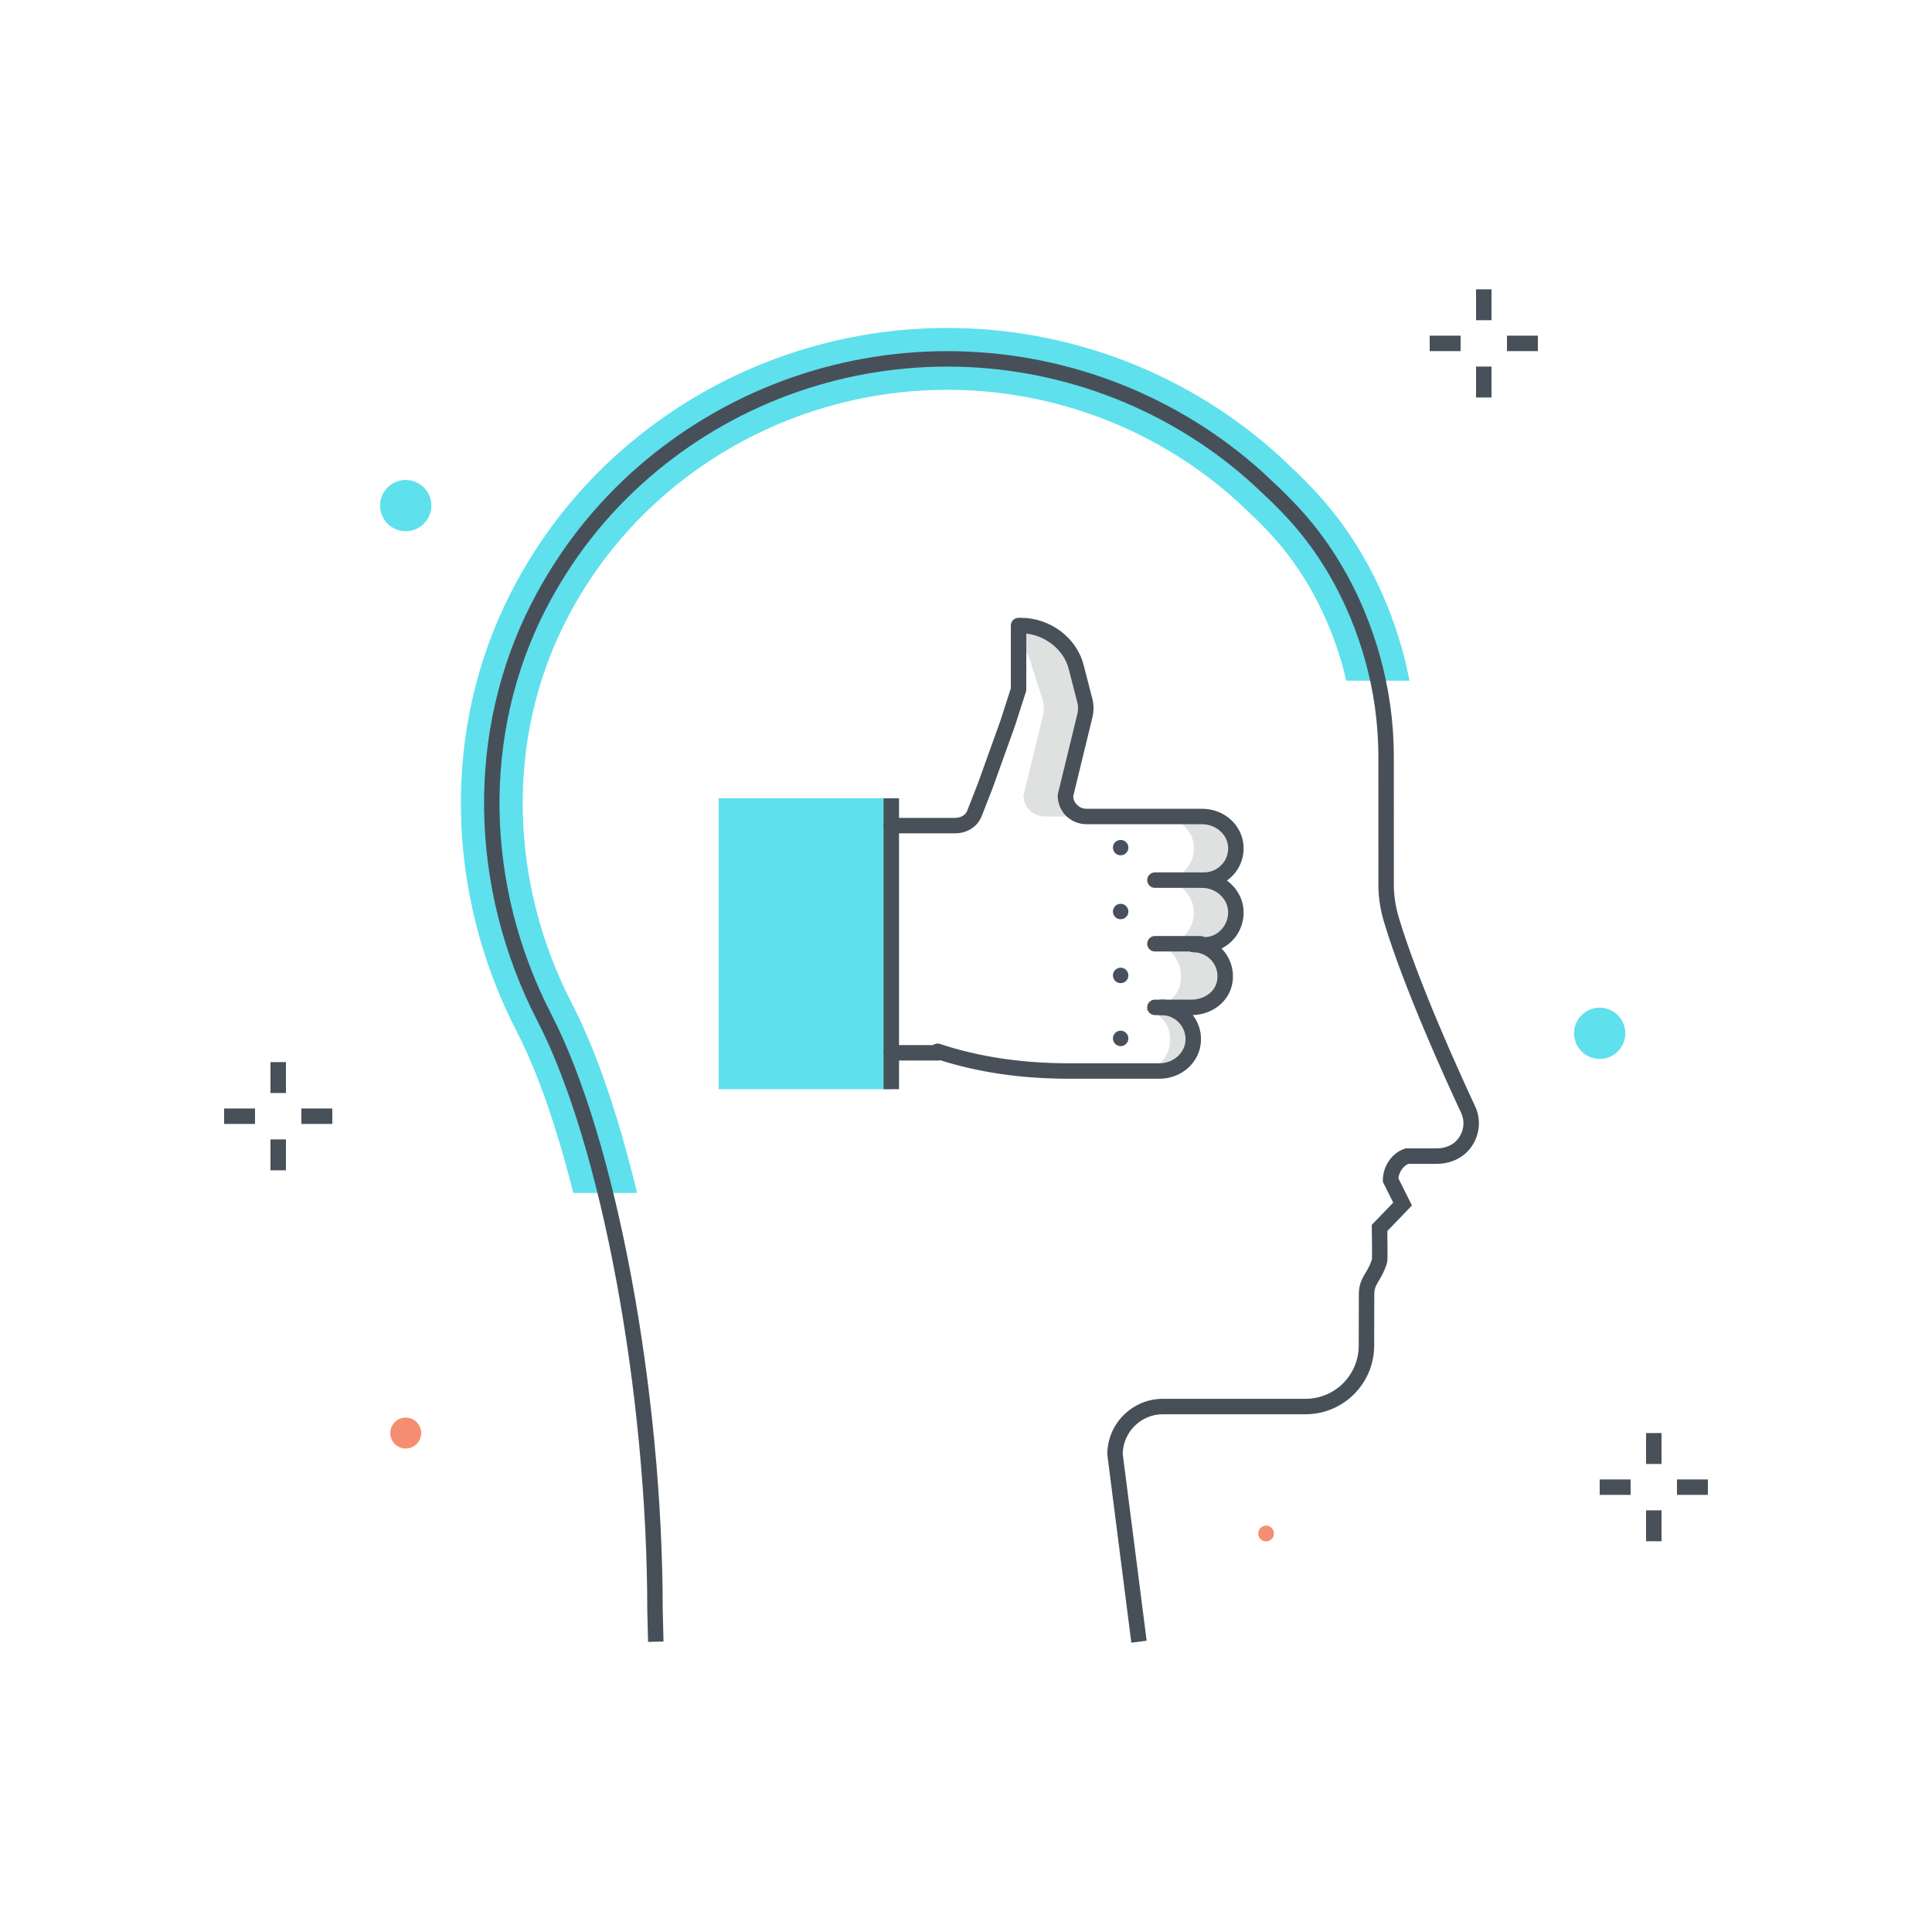 <svg xmlns="http://www.w3.org/2000/svg" width="250" height="250" viewBox="0 0 250 250">
  <g fill="none" fill-rule="evenodd">
    <path fill="#DFE0E0" d="M134.942 90.652C135.107 91.292 135.112 91.963 134.956 92.605L132.435 102.948C132.435 104.471 133.669 105.655 135.192 105.655L140.625 105.655C139.103 105.655 137.868 104.471 137.868 102.948L140.389 92.58C140.545 91.938 140.54 91.28 140.375 90.64L138.97 86.277C138.159 83.134 135.33 80.945 131.802 80.945L131.802 83.473C132.978 84.27 133.263 85.221 133.537 86.283L134.942 90.652M155.553 113.888L155.789 113.888C158.146 113.888 160.043 111.934 159.918 109.549 159.801 107.313 157.794 105.655 155.555 105.655L150.122 105.655C152.361 105.655 154.368 107.313 154.485 109.549 154.61 111.934 152.713 113.888 150.356 113.888L150.12 113.888C152.359 113.888 154.366 115.634 154.483 117.87 154.601 120.115 152.926 122.03 150.763 122.242 150.628 122.255 149.113 122.259 148.975 122.259 151.507 122.259 153.218 124.567 152.753 127.181 152.401 129.155 150.621 130.515 148.269 130.562L148.269 130.773C150.621 131.338 151.498 132.872 151.397 134.8 151.279 137.036 149.562 138.589 147.323 138.589L150.04 138.589C152.279 138.589 154.286 136.931 154.403 134.695 154.528 132.31 152.631 130.355 150.274 130.355L154.174 130.355C156.215 130.355 158.118 129.093 158.476 127.084 158.941 124.47 156.94 122.224 154.408 122.224 154.546 122.224 156.061 122.263 156.196 122.25 158.36 122.038 160.034 120.102 159.917 117.857 159.799 115.621 157.792 113.888 155.553 113.888"/>
    <polygon fill="#5FE0ED" points="92.986 140.942 115.334 140.942 115.334 103.302 92.986 103.302"/>
    <path fill="#48515A" d="M150.04,139.589 L138.315,139.589 C132.273,139.589 126.667,138.781 121.64,137.187 C121.541,137.219 121.437,137.236 121.328,137.236 L115.334,137.236 C114.781,137.236 114.334,136.789 114.334,136.236 C114.334,135.684 114.781,135.236 115.334,135.236 L120.726,135.236 C120.731,135.231 120.737,135.228 120.743,135.223 C121.004,135.034 121.339,134.981 121.645,135.086 C126.627,136.747 132.235,137.589 138.315,137.589 L150.04,137.589 C151.811,137.589 153.319,136.267 153.404,134.642 C153.45,133.776 153.149,132.957 152.557,132.333 C151.959,131.702 151.148,131.355 150.273,131.355 C149.721,131.355 149.273,130.908 149.273,130.355 C149.273,129.803 149.721,129.355 150.273,129.355 L154.174,129.355 C155.605,129.355 157.205,128.515 157.491,126.909 C157.658,125.969 157.421,125.058 156.824,124.345 C156.254,123.665 155.426,123.262 154.535,123.227 L154.408,123.224 C154.408,123.224 154.408,123.224 154.407,123.224 C153.855,123.224 153.408,122.775 153.408,122.224 C153.408,121.676 153.848,121.231 154.394,121.224 C154.395,121.224 154.395,121.224 154.396,121.224 L154.397,121.224 C154.397,121.224 154.398,121.224 154.399,121.224 C154.399,121.224 154.4,121.224 154.401,121.224 L154.402,121.224 C154.486,121.234 154.539,121.225 154.605,121.228 L154.857,121.232 C155.309,121.241 155.984,121.259 156.137,121.252 C157.741,121.094 159.006,119.593 158.918,117.908 C158.831,116.243 157.321,114.889 155.554,114.889 C155.001,114.889 154.554,114.441 154.554,113.889 C154.554,113.336 155.001,112.889 155.554,112.889 L155.789,112.889 C156.663,112.889 157.474,112.542 158.071,111.912 C158.664,111.288 158.965,110.467 158.919,109.602 C158.834,107.977 157.325,106.654 155.555,106.654 L140.625,106.654 C138.519,106.654 136.868,105.026 136.868,102.948 C136.868,102.868 136.878,102.789 136.896,102.712 L139.418,92.344 C139.534,91.861 139.531,91.371 139.406,90.889 L138.279,86.527 C137.661,84.135 135.377,82.281 132.802,81.983 L132.802,89.215 C132.802,89.318 132.785,89.422 132.754,89.52 L131.353,93.884 L128.419,102.055 L127.04,105.579 C126.507,106.966 125.177,107.831 123.57,107.831 L115.334,107.831 C114.781,107.831 114.334,107.384 114.334,106.831 C114.334,106.278 114.781,105.831 115.334,105.831 L123.57,105.831 C123.94,105.831 124.837,105.736 125.175,104.856 L126.548,101.349 L129.458,93.242 L130.802,89.059 L130.802,80.944 C130.802,80.396 131.243,79.95 131.791,79.944 L132.067,79.941 C135.883,79.941 139.305,82.501 140.215,86.027 L141.343,90.39 C141.55,91.193 141.557,92.009 141.361,92.815 L138.871,103.055 C138.927,103.96 139.677,104.654 140.625,104.654 L155.555,104.654 C158.419,104.654 160.774,106.781 160.917,109.496 C160.991,110.916 160.496,112.263 159.522,113.288 C159.291,113.532 159.036,113.751 158.765,113.943 C159.998,114.844 160.834,116.24 160.916,117.804 C161.027,119.942 159.854,121.849 158.063,122.738 C158.165,122.841 158.264,122.948 158.357,123.061 C159.327,124.218 159.729,125.748 159.46,127.259 C159.047,129.58 156.912,131.279 154.349,131.353 C155.096,132.317 155.467,133.504 155.402,134.747 C155.26,137.462 152.904,139.589 150.04,139.589"/>
    <path fill="#48515A" d="M155.326 114.889L149.445 114.889C148.893 114.889 148.445 114.441 148.445 113.889 148.445 113.336 148.893 112.889 149.445 112.889L155.326 112.889C155.879 112.889 156.326 113.336 156.326 113.889 156.326 114.441 155.879 114.889 155.326 114.889M155.326 123.122L149.445 123.122C148.893 123.122 148.445 122.675 148.445 122.122 148.445 121.569 148.893 121.122 149.445 121.122L155.326 121.122C155.879 121.122 156.326 121.569 156.326 122.122 156.326 122.675 155.879 123.122 155.326 123.122M150.621 131.355L149.445 131.355C148.893 131.355 148.445 130.908 148.445 130.355 148.445 129.803 148.893 129.355 149.445 129.355L150.621 129.355C151.174 129.355 151.621 129.803 151.621 130.355 151.621 130.908 151.174 131.355 150.621 131.355M145.01 110.677C144.74 110.677 144.49 110.576 144.3 110.387 144.21 110.296 144.14 110.187 144.09 110.066 144.04 109.937 144.01 109.816 144.01 109.677 144.01 109.416 144.12 109.156 144.3 108.977 144.67 108.597 145.35 108.597 145.72 108.977 145.899 109.156 146.01 109.416 146.01 109.677 146.01 109.816 145.99 109.937 145.939 110.066 145.89 110.187 145.81 110.296 145.72 110.387 145.63 110.477 145.52 110.557 145.399 110.606 145.27 110.656 145.149 110.677 145.01 110.677M145.01 118.946C144.74 118.946 144.49 118.847 144.3 118.656 144.21 118.557 144.14 118.456 144.09 118.336 144.04 118.206 144.01 118.086 144.01 117.946 144.01 117.816 144.04 117.687 144.09 117.566 144.14 117.446 144.21 117.336 144.3 117.246 144.399 117.146 144.51 117.076 144.63 117.026 144.87 116.927 145.149 116.927 145.39 117.026 145.52 117.076 145.63 117.146 145.72 117.246 145.81 117.336 145.88 117.446 145.939 117.566 145.99 117.687 146.01 117.816 146.01 117.946 146.01 118.217 145.91 118.467 145.72 118.656 145.53 118.847 145.28 118.946 145.01 118.946M145.01 127.217C144.74 127.217 144.49 127.116 144.3 126.927 144.21 126.836 144.14 126.727 144.09 126.606 144.04 126.477 144.01 126.356 144.01 126.217 144.01 126.156 144.02 126.086 144.03 126.026 144.04 125.956 144.06 125.896 144.09 125.836 144.109 125.776 144.14 125.717 144.18 125.666 144.22 125.606 144.26 125.557 144.3 125.506 144.399 125.416 144.51 125.347 144.63 125.296 144.81 125.217 145.01 125.196 145.21 125.236 145.27 125.256 145.33 125.267 145.39 125.296 145.45 125.316 145.51 125.356 145.569 125.387 145.62 125.427 145.67 125.467 145.72 125.506 145.899 125.696 146.01 125.956 146.01 126.217 146.01 126.356 145.979 126.477 145.939 126.606 145.88 126.727 145.81 126.836 145.72 126.927 145.62 127.017 145.52 127.097 145.39 127.146 145.27 127.196 145.149 127.217 145.01 127.217M145.01 135.376C144.88 135.376 144.75 135.347 144.63 135.296 144.51 135.246 144.399 135.166 144.31 135.076 144.21 134.986 144.14 134.876 144.09 134.756 144.04 134.637 144.01 134.506 144.01 134.366 144.01 134.236 144.04 134.106 144.09 133.986 144.14 133.866 144.21 133.756 144.31 133.666 144.53 133.427 144.88 133.326 145.21 133.387 145.27 133.396 145.33 133.416 145.39 133.446 145.45 133.467 145.51 133.496 145.569 133.536 145.62 133.576 145.67 133.616 145.72 133.666 145.81 133.756 145.88 133.866 145.93 133.986 145.979 134.106 146.01 134.236 146.01 134.366 146.01 134.506 145.979 134.637 145.939 134.756 145.89 134.876 145.81 134.986 145.72 135.076 145.62 135.166 145.52 135.246 145.39 135.296 145.27 135.347 145.149 135.376 145.01 135.376"/>
    <polygon fill="#48515A" points="114.334 140.941 116.334 140.941 116.334 103.302 114.334 103.302"/>
    <path fill="#F58E70" d="M164.835,198.437 C164.835,198.989 164.387,199.437 163.835,199.437 C163.282,199.437 162.835,198.989 162.835,198.437 C162.835,197.884 163.282,197.437 163.835,197.437 C164.387,197.437 164.835,197.884 164.835,198.437"/>
    <path fill="#5FE0ED" d="M74.021,129.894 C65.803,113.98 65.5,95.466 73.214,80.369 C76.405,74.123 80.687,68.645 85.943,64.086 C96.088,55.287 109.097,50.441 122.579,50.441 C136.059,50.441 149.07,55.287 159.215,64.085 C159.919,64.696 160.599,65.329 161.331,66.034 C162.406,67.026 163.453,68.072 164.442,69.143 C168.647,73.689 171.846,79.53 173.713,86.103 C173.898,86.757 174.046,87.419 174.201,88.08 L182.386,88.08 C182.108,86.663 181.79,85.249 181.391,83.845 C179.203,76.137 175.374,69.175 170.319,63.707 C169.187,62.483 167.988,61.287 166.825,60.213 C166.057,59.472 165.273,58.745 164.46,58.039 C152.859,47.977 137.985,42.436 122.579,42.436 C107.172,42.436 92.298,47.977 80.698,58.039 C74.662,63.275 69.746,69.562 66.085,76.728 C57.201,94.117 57.509,115.365 66.91,133.568 C69.614,138.804 72.091,146.028 74.179,154.368 L82.436,154.368 C80.095,144.612 77.222,136.092 74.021,129.894"/>
    <path fill="#475059" d="M146.394,212.563 L143.282,188.207 C143.282,184.235 146.514,181.004 150.485,181.004 L168.956,181.004 C172.729,181.004 175.807,177.929 175.816,174.147 L175.833,167.446 C175.839,166.144 176.282,165.402 176.711,164.687 C177,164.204 177.298,163.706 177.537,162.917 C177.556,162.486 177.539,160.6 177.511,158.918 L177.504,158.506 L180.284,155.615 L178.944,152.937 L178.944,152.7 C178.944,150.894 180.124,149.189 181.749,148.647 L181.903,148.597 L185.927,148.597 C187.015,148.597 187.983,148.186 188.584,147.47 C189.417,146.476 189.601,145.143 189.063,143.991 C186.924,139.411 181.672,127.844 179.115,119.388 C178.577,117.61 178.325,115.854 178.365,114.169 L178.361,97.919 C178.36,93.645 177.768,89.395 176.601,85.283 C174.604,78.257 171.169,71.995 166.646,67.104 C165.605,65.977 164.502,64.875 163.366,63.826 C162.541,63.032 161.852,62.399 161.183,61.819 C150.491,52.546 136.782,47.438 122.579,47.438 C108.376,47.438 94.666,52.546 83.975,61.819 C78.428,66.63 73.908,72.412 70.54,79.004 C62.388,94.96 62.692,114.499 71.354,131.271 C79.69,147.413 85.748,179.831 85.757,208.354 L85.859,212.411 L83.859,212.462 L83.757,208.38 C83.748,180.112 77.784,148.08 69.577,132.189 C60.62,114.846 60.313,94.623 68.759,78.094 C72.244,71.272 76.923,65.288 82.664,60.308 C93.719,50.72 107.894,45.439 122.578,45.439 C137.263,45.439 151.438,50.72 162.493,60.308 C163.188,60.911 163.902,61.566 164.738,62.371 C165.897,63.441 167.038,64.582 168.115,65.746 C172.851,70.867 176.442,77.409 178.504,84.664 C179.742,89.025 180.36,93.461 180.361,97.919 L180.365,114.192 C180.33,115.689 180.554,117.235 181.029,118.81 C183.549,127.141 188.755,138.604 190.876,143.146 C191.745,145.009 191.455,147.158 190.117,148.755 C189.135,149.926 187.607,150.597 185.927,150.597 L182.247,150.597 C181.556,150.896 181.033,151.661 180.955,152.484 L182.704,155.984 L179.518,159.298 C179.577,163.063 179.53,163.226 179.484,163.385 C179.168,164.476 178.757,165.162 178.427,165.714 C178.059,166.329 177.836,166.7 177.833,167.454 L177.816,174.153 C177.803,179.033 173.828,183.004 168.956,183.004 L150.485,183.004 C147.637,183.004 145.315,185.305 145.282,188.146 L148.378,212.31 L146.394,212.563"/>
    <path fill="#2B2B2B" d="M174.675,162.004 C174.677,162.001 174.678,161.998 174.678,161.995 C174.678,161.998 174.677,162.001 174.675,162.004"/>
    <polygon fill="#48515A" points="213 189.437 215 189.437 215 185.437 213 185.437"/>
    <polygon fill="#48515A" points="213 199.437 215 199.437 215 195.437 213 195.437"/>
    <polygon fill="#48515A" points="217 193.437 221 193.437 221 191.437 217 191.437"/>
    <polygon fill="#48515A" points="207 193.437 211 193.437 211 191.437 207 191.437"/>
    <polygon fill="#48515A" points="35 141.437 37 141.437 37 137.437 35 137.437"/>
    <polygon fill="#48515A" points="35 151.437 37 151.437 37 147.437 35 147.437"/>
    <polygon fill="#48515A" points="39 145.437 43 145.437 43 143.437 39 143.437"/>
    <polygon fill="#48515A" points="29 145.437 33 145.437 33 143.437 29 143.437"/>
    <polygon fill="#48515A" points="191 41.436 193 41.436 193 37.436 191 37.436"/>
    <polygon fill="#48515A" points="191 51.436 193 51.436 193 47.436 191 47.436"/>
    <polygon fill="#48515A" points="195 45.436 199 45.436 199 43.436 195 43.436"/>
    <polygon fill="#48515A" points="185 45.436 189 45.436 189 43.436 185 43.436"/>
    <path fill="#5FE0ED" d="M210.317 133.709C210.317 135.541 208.832 137.026 207 137.026 205.168 137.026 203.683 135.541 203.683 133.709 203.683 131.877 205.168 130.392 207 130.392 208.832 130.392 210.317 131.877 210.317 133.709M55.817 65.423C55.817 67.255 54.332 68.74 52.5 68.74 50.668 68.74 49.183 67.255 49.183 65.423 49.183 63.591 50.668 62.106 52.5 62.106 54.332 62.106 55.817 63.591 55.817 65.423"/>
    <path fill="#F58E70" d="M164.835 198.437C164.835 198.989 164.387 199.437 163.835 199.437 163.282 199.437 162.835 198.989 162.835 198.437 162.835 197.884 163.282 197.437 163.835 197.437 164.387 197.437 164.835 197.884 164.835 198.437M54.5 185.437C54.5 186.541 53.605 187.437 52.5 187.437 51.395 187.437 50.5 186.541 50.5 185.437 50.5 184.332 51.395 183.437 52.5 183.437 53.605 183.437 54.5 184.332 54.5 185.437"/>
  </g>
</svg>

